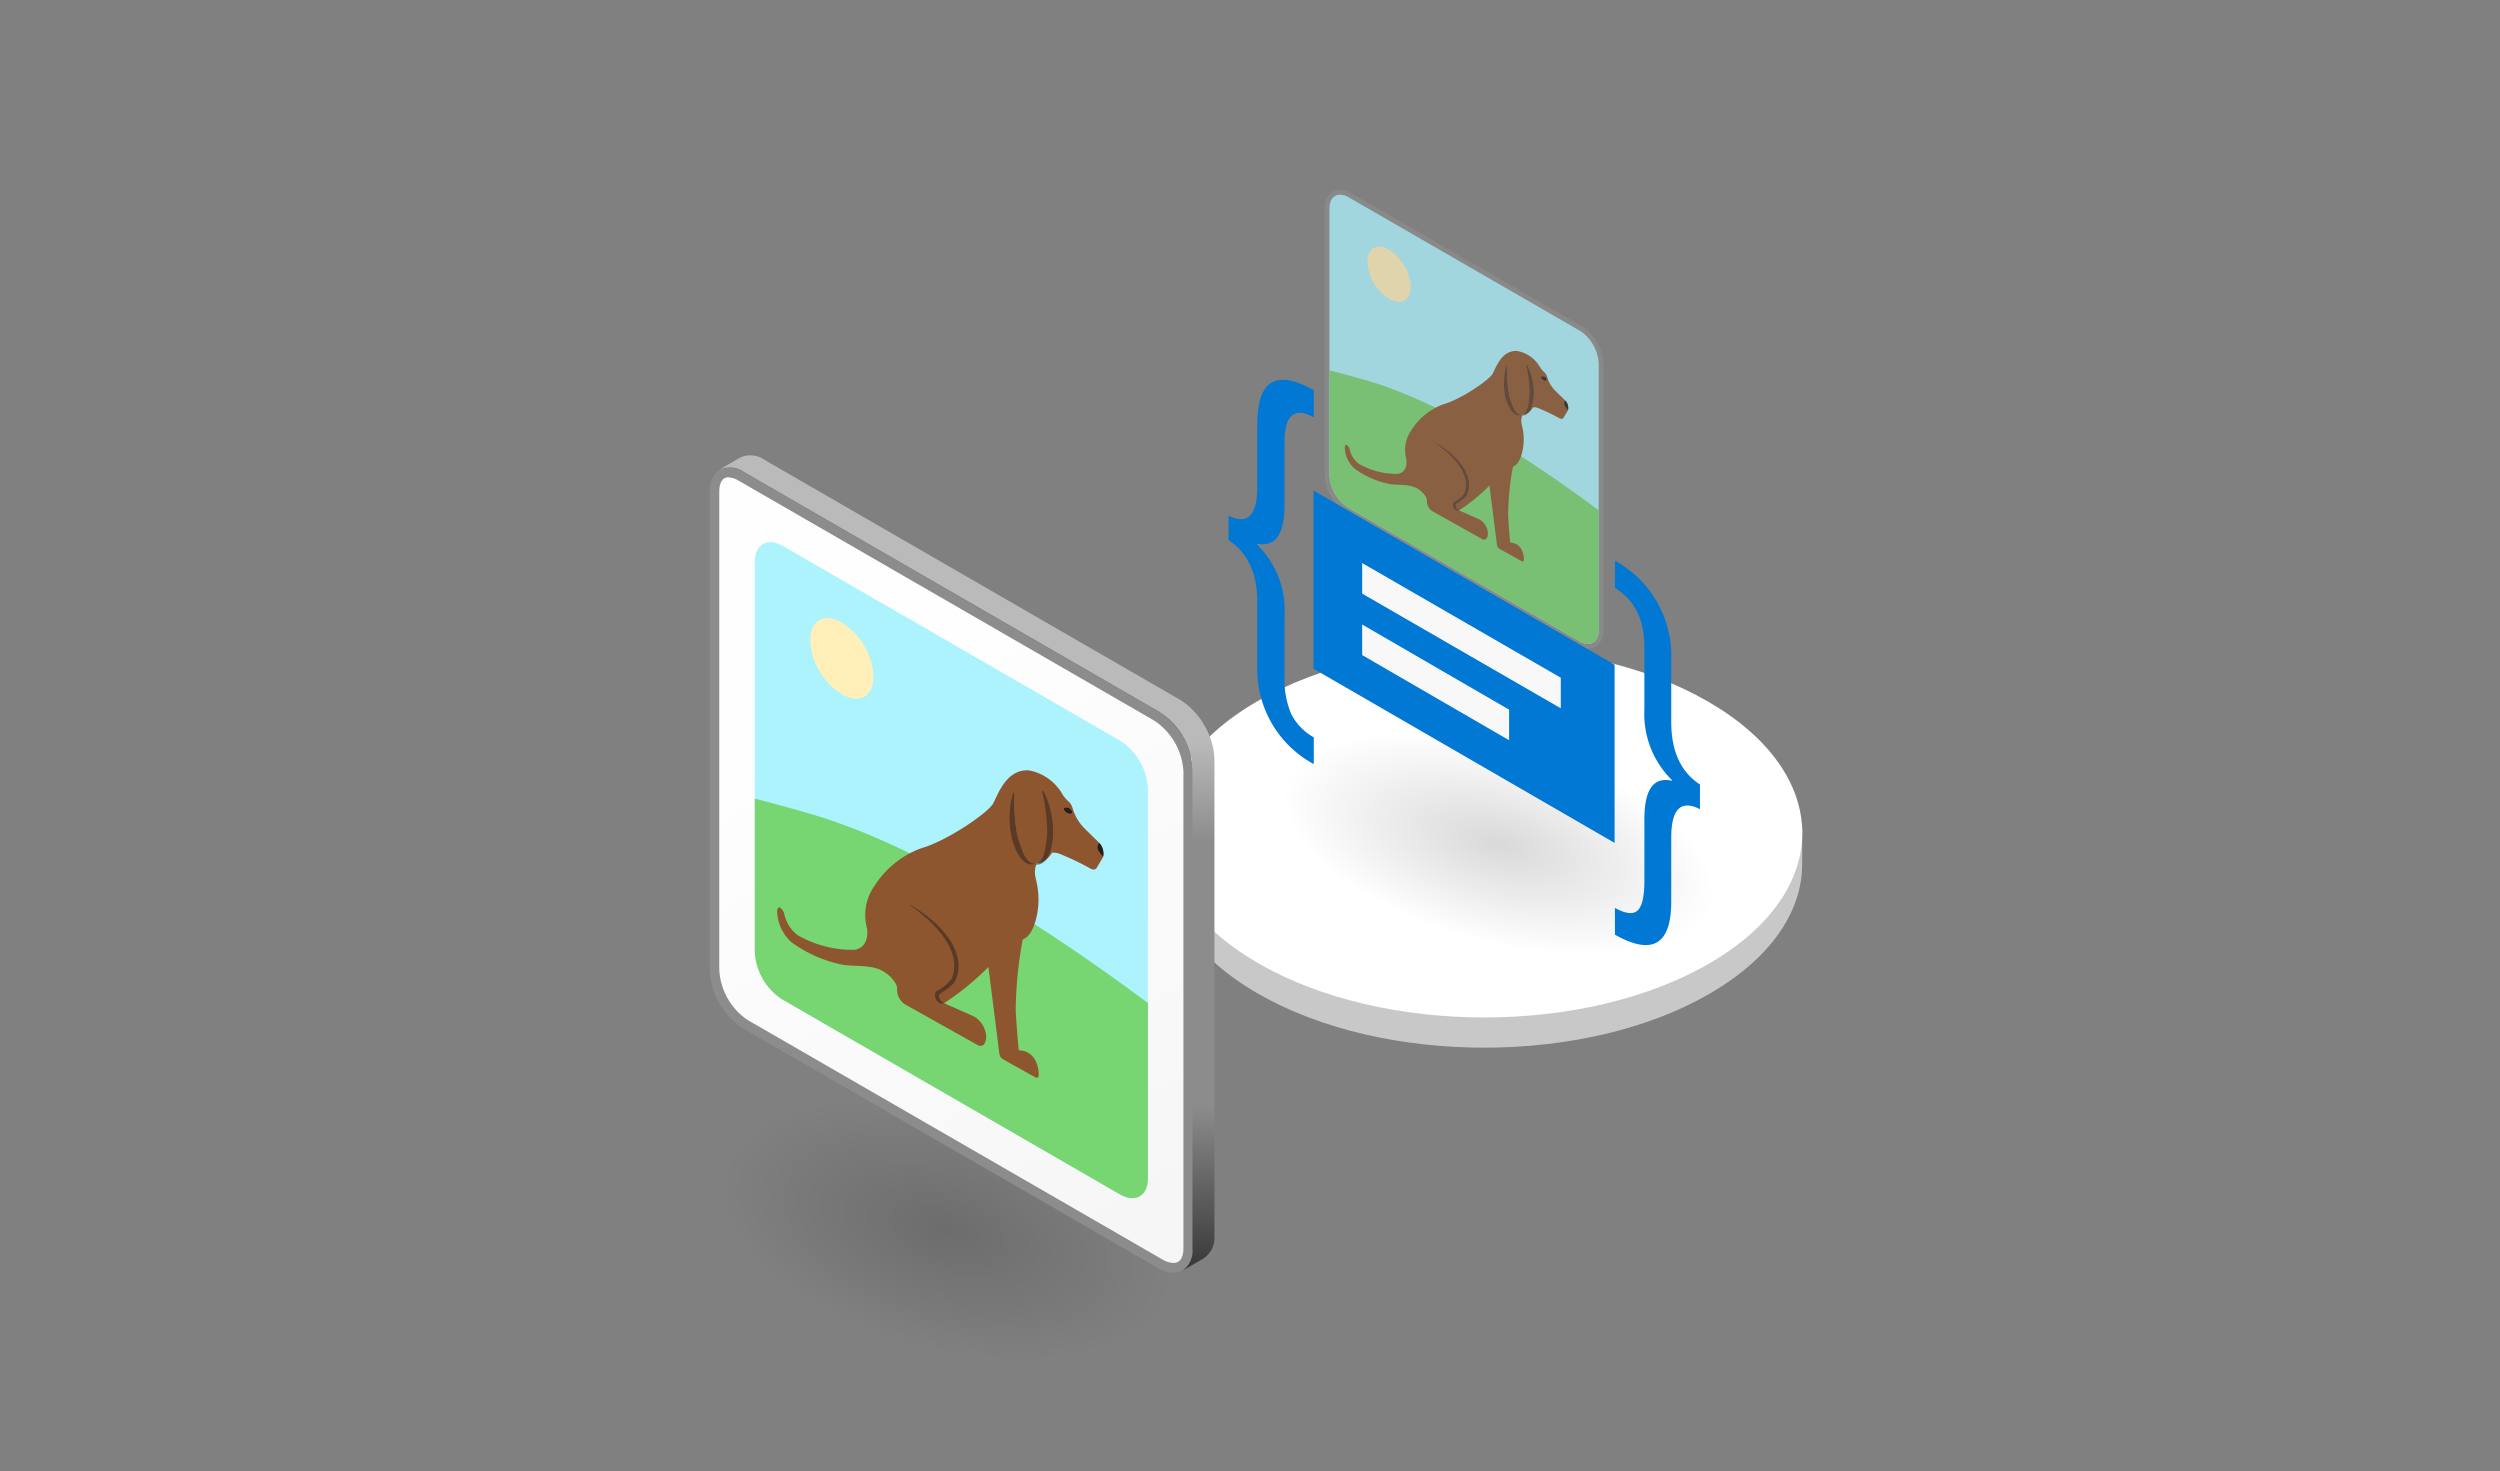 <svg xmlns="http://www.w3.org/2000/svg" fill="none" viewBox="0 0 260 153"><rect x="0" y="0" width="260" height="153" fill="#808080" stroke="none"/><path fill="#C8C8C8" d="m187.436 85.588-.013 4.333c-.013 4.865-3.226 9.724-9.642 13.436-12.91 7.469-33.92 7.469-46.921-.004-6.543-3.76-9.811-8.697-9.796-13.626l.012-4.333c-.014 4.929 3.253 9.866 9.796 13.626 13.001 7.473 34.012 7.473 46.921.004 6.417-3.712 9.629-8.57 9.643-13.436Z"/><path fill="#fff" d="M177.639 72.965c13.003 7.516 13.071 19.702.153 27.218-12.912 7.512-33.927 7.512-46.93-.004-13.003-7.516-13.072-19.702-.16-27.214 12.919-7.516 33.934-7.516 46.937 0Z"/><path fill="url(#a)" d="m136.185 71.843 44.664 11.967-5.318 19.849-44.665-11.968 5.319-19.849Z"/><g opacity=".75"><path fill="#ACF3FD" stroke="#8C8C8C" stroke-width=".5" d="m164.487 34.215-.007-.004-.007-.004-24.079-13.902c-.597-.345-1.197-.41-1.665-.144-.467.266-.714.815-.716 1.503V49.341a4.55 4.55 0 0 0 2.026 3.652l.006.005.007.004 24.08 13.902c.596.345 1.196.412 1.664.146.468-.266.715-.815.717-1.505V37.867a4.573 4.573 0 0 0-2.026-3.653Z"/><path fill="#77D672" d="M141.847 39.487c-1.19-.342-2.385-.669-3.584-.98v10.826a4.297 4.297 0 0 0 1.914 3.453l24.08 13.902c1.104.637 2.002.13 2.006-1.143v-12.48c-8.031-5.97-16.888-11.471-24.416-13.578Z"/><path fill="#FFF0BA" d="M144.463 25.984a4.805 4.805 0 0 1 2.252 3.837c0 1.418-1.001 2.002-2.252 1.252a4.79 4.79 0 0 1-2.253-3.838c0-1.418 1.001-2.002 2.253-1.251Z"/><path fill="#8E562E" d="m162.713 41.58-1.005-.986a3.446 3.446 0 0 1-.825-1.445.969.969 0 0 0-.301-.46 2.002 2.002 0 0 1-.378-.438 3.49 3.49 0 0 0-2.408-1.75c-1.667-.117-2.253 1.844-2.581 2.395-.37.62-3.204 2.622-5.176 3.174a6.684 6.684 0 0 0-3.255 2.663 3.593 3.593 0 0 0-.527 3.02s.244 1.352-.908 1.527a7.863 7.863 0 0 1-4.032-1.043 2.593 2.593 0 0 1-.975-1.613s-.398-.745-.487-.1a3.104 3.104 0 0 0 .997 2.197 9.312 9.312 0 0 0 3.567 1.6c.974.199 2.29-.07 3.208.636.302.21.549.49.719.817.033.097.052.199.056.301a1.256 1.256 0 0 0 .558 1.088l5.138 2.878c.398.223.644-.061.644-.607a1.762 1.762 0 0 0-.886-1.418l-2.112-.936a18.97 18.97 0 0 0 3.158-2.578c.439 3.451.785 6.207.783 6.193a.54.54 0 0 0 .244.371l2.309 1.293c.135.075.244.016.247-.134a2.212 2.212 0 0 0-.287-1.155 1.28 1.28 0 0 0-.477-.464c-.2-.111-.424-.17-.653-.169 0 0-.111-.93-.221-2.804.014-1.703.18-3.402.497-5.076a8.1 8.1 0 0 1 .193-.12c.604-.358.957-1.774.932-2.833-.032-1.378-.42-1.533-.173-2.36a1.288 1.288 0 0 1 1.622-.822c.782.31 1.542.67 2.274 1.083.181.094.343.068.424-.068l.428-.719a1.076 1.076 0 0 0-.331-1.137Z"/><path fill="#231F20" d="M156.963 41.177a13.485 13.485 0 0 1-.212-3.062h-.09a6.39 6.39 0 0 0-.042 3.397c.294.98.853 1.919 1.617 1.625h.002c-.699-.024-.927-.926-1.275-1.96Z" opacity=".5"/><path fill="#8E562E" d="M156.757 37.89c-.049 1.1.02 2.201.207 3.287.38 1.13.615 2.104 1.479 1.945 1.221-.225 1.699-2.133 1.096-3.752a16.466 16.466 0 0 0-.897-1.796"/><path fill="#231F20" d="M160.66 39.198c-.082-.047-.465-.096-.367.11a.581.581 0 0 0 .402.275.133.133 0 0 0 .144-.06.127.127 0 0 0 .017-.078.122.122 0 0 0-.034-.072 1.168 1.168 0 0 0-.162-.175Z"/><path fill="#231F20" d="M159.096 41.035a13.476 13.476 0 0 0-.37-3.046l.089-.017a6.405 6.405 0 0 1 .683 3.328c-.104 1.018-.476 2.045-1.281 1.901h-.003c.682-.156.736-1.084.882-2.166Z" opacity=".5"/><path fill="#231F20" d="M162.791 41.666a.507.507 0 0 0-.093.469c.103.187.229.36.377.516a1.108 1.108 0 0 0-.284-.986Z"/><path fill="#231F20" d="M151.571 52.948a.294.294 0 0 1-.132-.188c-.051-.177-.176-.245.183-.465.915-.56.956-.864 1.039-1.115a2.66 2.66 0 0 0 .111-.864c-.085-1.77-1.913-3.388-3.472-4.25l-.015.024c1.772 1.215 3.82 3.296 2.999 5.246a3.08 3.08 0 0 1-.997.845.37.37 0 0 0-.155.133.631.631 0 0 0 .309.77c.079.064.436.008.13-.136Z" opacity=".5"/></g><path fill="#0078D4" d="M176.795 84.152c-1.99-1.002-2.985-.016-2.986 2.96v6.629c0 4.507-1.951 5.663-5.855 3.469v-2.784c1.11.612 1.898.698 2.364.26.465-.438.698-1.467.698-3.088v-6.385c0-3.109.951-4.446 2.851-4.011v-.089a9.665 9.665 0 0 1-2.21-3.369 9.662 9.662 0 0 1-.641-3.977v-6.474c0-2.858-1.02-4.906-3.062-6.144V58.32a11.26 11.26 0 0 1 5.855 10.319v6.453c0 3.034.996 5.2 2.986 6.496v2.563ZM136.633 79.466a11.207 11.207 0 0 1-5.875-10.243v-6.629c0-2.975-.995-5.111-2.985-6.407v-2.563c1.99 1.002 2.985-.015 2.985-3.05v-6.452c0-4.567 1.958-5.749 5.875-3.546v2.828c-2.029-1.112-3.043-.24-3.043 2.618v6.475c0 3.093-.957 4.441-2.87 4.043v.089a9.465 9.465 0 0 1 2.87 7.314v6.385a9.252 9.252 0 0 0 .679 3.894 5.82 5.82 0 0 0 2.364 2.46v2.784Z"/><path fill="#0078D4" d="m167.918 87.663-31.31-18.112V51.016l31.31 18.112v18.535Z"/><path fill="#F8F8F8" d="m162.322 73.665-20.657-11.927v-3.18l20.657 11.926v3.18ZM156.947 76.986l-15.282-8.857v-3.18l15.282 8.857v3.18Z"/><path fill="url(#b)" d="M78.626 109.861h47.711v24.643H78.626z" transform="rotate(15 78.626 109.861)"/><path fill="url(#c)" stroke="#8C8C8C" d="M122.026 131.848a2.796 2.796 0 0 1-1.365-.418l-43.197-24.94a7.217 7.217 0 0 1-3.16-5.716V51.135c.003-1.247.541-1.993 1.438-1.993.474.022.934.166 1.336.418l43.197 24.94a7.291 7.291 0 0 1 3.301 5.716v49.639c-.003 1.247-.583 1.993-1.55 1.993Z"/><path fill="url(#d)" d="M125.258 75.449a7.32 7.32 0 0 0-2.533-2.671l-43.197-24.94a2.53 2.53 0 0 0-2.553-.25l-2.145 1.246a2.53 2.53 0 0 1 2.552.25l43.198 24.94a7.319 7.319 0 0 1 2.529 2.665 7.065 7.065 0 0 1 .906 3.53v49.636a2.505 2.505 0 0 1-1.046 2.302l2.144-1.247a2.578 2.578 0 0 0 1.188-2.301V78.972a7.262 7.262 0 0 0-1.043-3.523Z"/><path fill="#ACF3FD" d="M116.588 77.087a6.304 6.304 0 0 1 2.796 5.042v40.404c-.005 1.86-1.317 2.6-2.929 1.669l-35.163-20.301a6.283 6.283 0 0 1-2.796-5.041V58.456c.006-1.853 1.318-2.6 2.93-1.67l35.162 20.301Z"/><path fill="#77D672" d="M83.73 84.482a200.03 200.03 0 0 0-5.234-1.43V98.86a6.29 6.29 0 0 0 2.796 5.041l35.163 20.301c1.612.931 2.923.191 2.929-1.669V104.31c-11.727-8.719-24.661-16.752-35.653-19.828Z"/><path fill="#FFF0BA" d="M87.55 64.763a7.005 7.005 0 0 1 3.29 5.604c0 2.07-1.463 2.923-3.29 1.827a7.004 7.004 0 0 1-3.289-5.603c0-2.071 1.462-2.924 3.29-1.828Z"/><path fill="#8E562E" d="m114.201 87.54-1.469-1.442a5.036 5.036 0 0 1-1.203-2.11 1.417 1.417 0 0 0-.441-.673 2.998 2.998 0 0 1-.552-.639 5.09 5.09 0 0 0-3.516-2.555c-2.434-.171-3.29 2.693-3.769 3.497-.54.907-4.678 3.83-7.557 4.636a9.762 9.762 0 0 0-4.754 3.889 5.25 5.25 0 0 0-.77 4.41s.357 1.975-1.326 2.229a11.479 11.479 0 0 1-5.887-1.522 3.788 3.788 0 0 1-1.424-2.357s-.582-1.087-.712-.145a4.53 4.53 0 0 0 1.456 3.208 13.606 13.606 0 0 0 5.209 2.337c1.423.29 3.344-.103 4.685.928.441.307.801.717 1.05 1.194.048.142.075.29.082.439a1.828 1.828 0 0 0 .814 1.588l7.503 4.203c.582.326.941-.089.941-.887a2.572 2.572 0 0 0-1.294-2.07l-3.085-1.366a27.693 27.693 0 0 0 4.612-3.765c.641 5.039 1.146 9.064 1.144 9.043a.761.761 0 0 0 .356.542l3.372 1.888c.196.109.356.023.36-.195a3.222 3.222 0 0 0-.419-1.687 1.868 1.868 0 0 0-.696-.677 1.944 1.944 0 0 0-.954-.247s-.161-1.359-.323-4.095c.021-2.488.264-4.969.727-7.413.094-.06.188-.118.281-.174.883-.524 1.397-2.592 1.361-4.138-.046-2.012-.613-2.238-.253-3.447a1.885 1.885 0 0 1 2.37-1.2c1.141.452 2.25.98 3.32 1.581.264.138.501.1.619-.098l.625-1.05a1.576 1.576 0 0 0-.483-1.66Z"/><path fill="#231F20" d="M105.805 86.95a19.535 19.535 0 0 1-.309-4.472h-.133a9.342 9.342 0 0 0-.061 4.96c.429 1.432 1.247 2.802 2.362 2.374l.003-.001c-1.021-.035-1.354-1.352-1.862-2.862Z" opacity=".5"/><path fill="#8E562E" d="M105.503 82.148a22.377 22.377 0 0 0 .302 4.8c.555 1.65.899 3.074 2.159 2.842 1.784-.33 2.481-3.114 1.601-5.48a24.15 24.15 0 0 0-1.309-2.622"/><path fill="#231F20" d="M111.203 84.06c-.119-.068-.679-.14-.535.16a.87.87 0 0 0 .587.403.193.193 0 0 0 .209-.088.185.185 0 0 0 .026-.115.175.175 0 0 0-.05-.105 1.73 1.73 0 0 0-.237-.255Z"/><path fill="#231F20" d="M108.919 86.743a19.61 19.61 0 0 0-.541-4.45l.13-.024a9.34 9.34 0 0 1 .997 4.86c-.151 1.487-.694 2.986-1.871 2.776h-.003c.995-.227 1.074-1.583 1.288-3.162Z" opacity=".5"/><path fill="#231F20" d="M114.315 87.663a.75.75 0 0 0-.136.685c.15.274.335.528.55.754a1.62 1.62 0 0 0-.414-1.439Z"/><path fill="#231F20" d="M97.93 104.138a.44.44 0 0 1-.193-.274c-.073-.259-.256-.359.267-.679 1.337-.818 1.397-1.262 1.518-1.629a3.91 3.91 0 0 0 .163-1.262c-.125-2.584-2.794-4.947-5.071-6.205l-.022.034c2.588 1.775 5.578 4.814 4.38 7.662-.392.51-.888.931-1.456 1.234a.543.543 0 0 0-.227.193.928.928 0 0 0 .451 1.126c.115.092.637.011.19-.2Z" opacity=".5"/><defs><radialGradient id="a" cx="0" cy="0" r="1" gradientTransform="matrix(-2.659 9.924 -22.332 -5.984 155.858 87.75)" gradientUnits="userSpaceOnUse"><stop stop-opacity=".15"/><stop offset="1" stop-opacity="0"/></radialGradient><radialGradient id="b" cx="0" cy="0" r="1" gradientTransform="matrix(0 12.321 -23.855 0 102.482 122.183)" gradientUnits="userSpaceOnUse"><stop stop-opacity=".15"/><stop offset="1" stop-opacity="0"/></radialGradient><linearGradient id="c" x1="120.061" x2="78.367" y1="127.131" y2="54.916" gradientUnits="userSpaceOnUse"><stop stop-color="#F6F6F6"/><stop offset=".75" stop-color="#FEFEFE"/></linearGradient><linearGradient id="d" x1="100.565" x2="100.565" y1="132.157" y2="47.345" gradientUnits="userSpaceOnUse"><stop offset=".004" stop-color="#393939"/><stop offset=".203" stop-color="#8C8C8C"/><stop offset=".525" stop-color="#8C8C8C"/><stop offset=".65" stop-color="#BABABA"/><stop offset="1" stop-color="#BABABA"/></linearGradient></defs></svg>